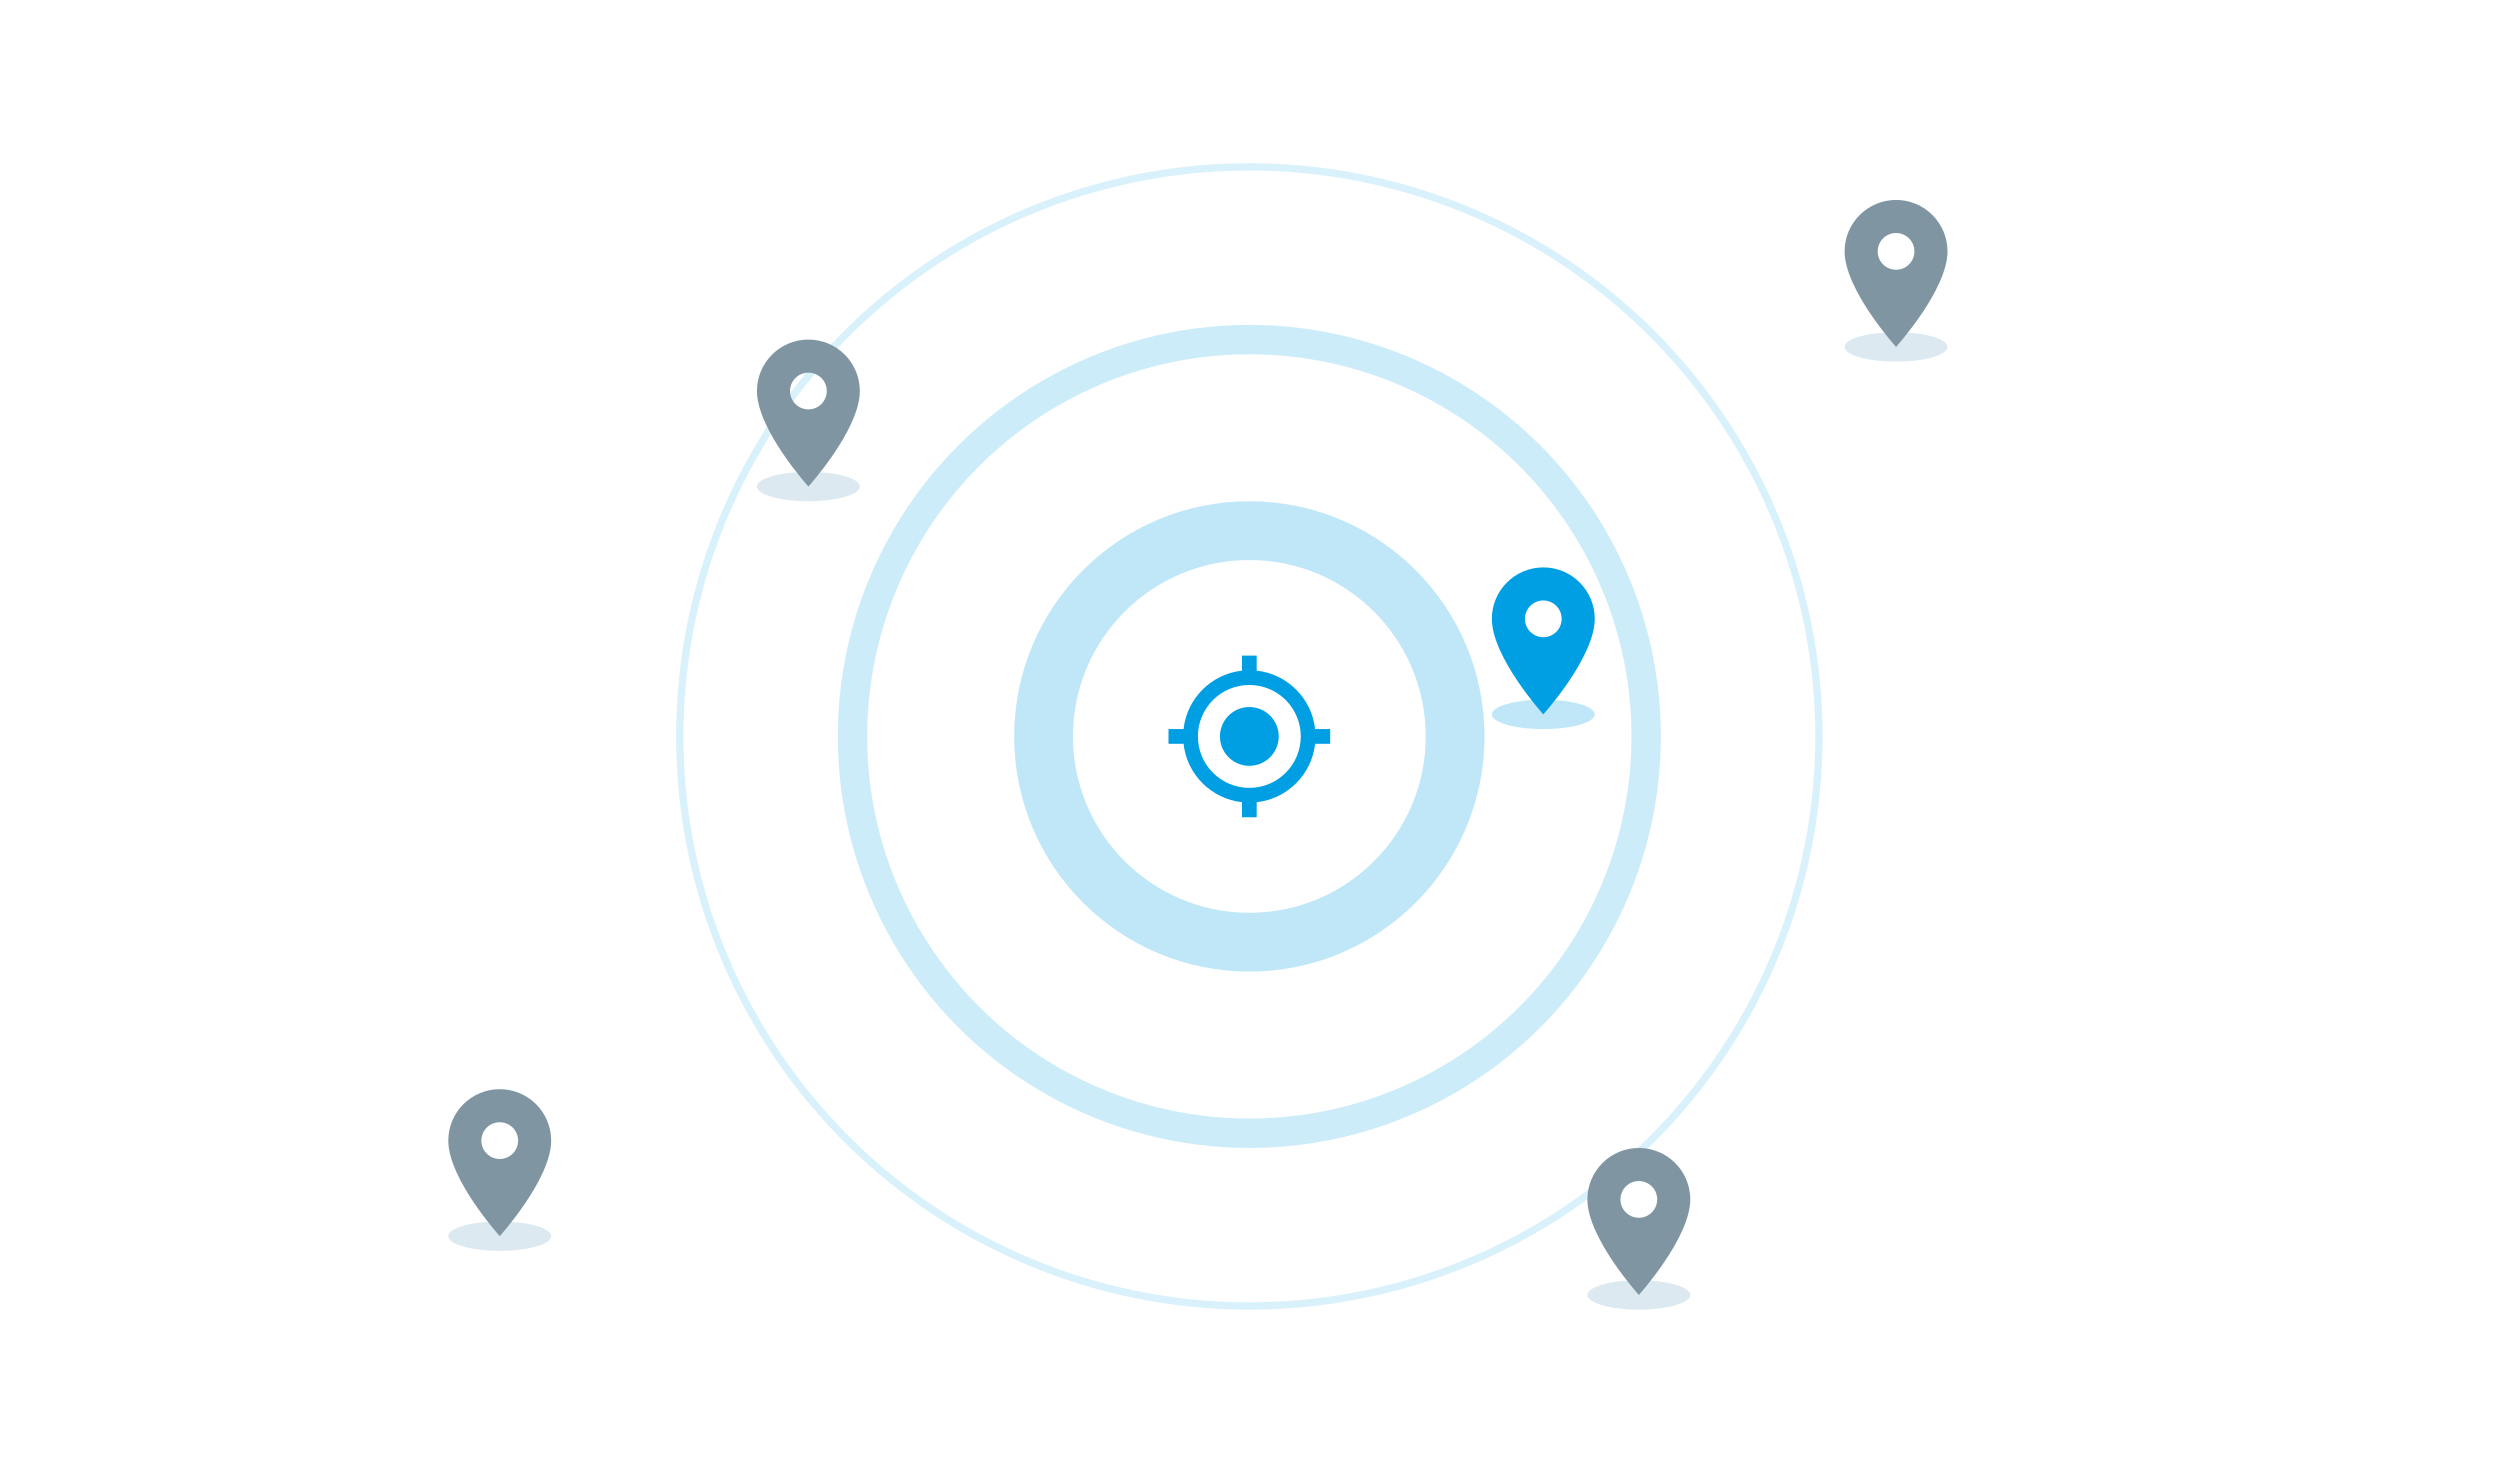 <svg width="718" height="423" viewBox="0 0 718 423" fill="none" xmlns="http://www.w3.org/2000/svg">
<circle opacity="0.3" cx="358.809" cy="211.5" r="163.575" stroke="#80CFF1" stroke-width="2.111"/>
<circle opacity="0.4" cx="358.809" cy="211.5" r="113.975" stroke="#80CFF1" stroke-width="8.443"/>
<circle cx="358.81" cy="211.5" r="59.098" stroke="#BFE7F8" stroke-width="16.885"/>
<ellipse cx="232.171" cy="139.738" rx="14.774" ry="4.221" fill="#DCE9F1"/>
<path d="M232.171 117.576C230.772 117.576 229.429 117.02 228.44 116.031C227.45 115.041 226.894 113.699 226.894 112.3C226.894 110.9 227.45 109.558 228.44 108.569C229.429 107.579 230.772 107.023 232.171 107.023C233.57 107.023 234.913 107.579 235.902 108.569C236.892 109.558 237.448 110.9 237.448 112.3C237.448 112.993 237.311 113.679 237.046 114.319C236.781 114.959 236.392 115.541 235.902 116.031C235.412 116.521 234.83 116.91 234.19 117.175C233.55 117.44 232.864 117.576 232.171 117.576V117.576ZM232.171 97.525C228.253 97.525 224.495 99.082 221.724 101.853C218.953 104.623 217.396 108.381 217.396 112.3C217.396 123.381 232.171 139.738 232.171 139.738C232.171 139.738 246.946 123.381 246.946 112.3C246.946 108.381 245.389 104.623 242.618 101.853C239.847 99.082 236.089 97.525 232.171 97.525V97.525Z" fill="#8095A2"/>
<ellipse cx="443.235" cy="205.168" rx="14.774" ry="4.221" fill="#BFE7F8"/>
<path d="M443.235 183.006C441.836 183.006 440.494 182.451 439.504 181.461C438.515 180.471 437.959 179.129 437.959 177.73C437.959 176.33 438.515 174.988 439.504 173.999C440.494 173.009 441.836 172.453 443.235 172.453C444.635 172.453 445.977 173.009 446.967 173.999C447.956 174.988 448.512 176.33 448.512 177.73C448.512 178.423 448.376 179.109 448.11 179.749C447.845 180.389 447.457 180.971 446.967 181.461C446.477 181.951 445.895 182.34 445.255 182.605C444.615 182.87 443.928 183.006 443.235 183.006V183.006ZM443.235 162.955C439.317 162.955 435.559 164.512 432.788 167.283C430.018 170.053 428.461 173.811 428.461 177.73C428.461 188.811 443.235 205.168 443.235 205.168C443.235 205.168 458.01 188.811 458.01 177.73C458.01 173.811 456.453 170.053 453.683 167.283C450.912 164.512 447.154 162.955 443.235 162.955V162.955Z" fill="#009FE3"/>
<ellipse cx="470.673" cy="371.909" rx="14.774" ry="4.221" fill="#DCE9F1"/>
<path d="M470.673 349.747C469.274 349.747 467.932 349.191 466.942 348.202C465.953 347.212 465.397 345.87 465.397 344.471C465.397 343.071 465.953 341.729 466.942 340.74C467.932 339.75 469.274 339.194 470.673 339.194C472.073 339.194 473.415 339.75 474.405 340.74C475.394 341.729 475.95 343.071 475.95 344.471C475.95 345.164 475.814 345.85 475.548 346.49C475.283 347.13 474.895 347.712 474.405 348.202C473.915 348.692 473.333 349.08 472.693 349.346C472.053 349.611 471.366 349.747 470.673 349.747V349.747ZM470.673 329.696C466.755 329.696 462.997 331.253 460.226 334.024C457.456 336.794 455.899 340.552 455.899 344.471C455.899 355.552 470.673 371.909 470.673 371.909C470.673 371.909 485.448 355.552 485.448 344.471C485.448 340.552 483.891 336.794 481.121 334.024C478.35 331.253 474.592 329.696 470.673 329.696V329.696Z" fill="#8095A2"/>
<ellipse cx="143.524" cy="355.024" rx="14.774" ry="4.221" fill="#DCE9F1"/>
<path d="M143.524 332.862C142.125 332.862 140.782 332.306 139.793 331.317C138.803 330.327 138.247 328.985 138.247 327.586C138.247 326.186 138.803 324.844 139.793 323.854C140.782 322.865 142.125 322.309 143.524 322.309C144.923 322.309 146.266 322.865 147.255 323.854C148.245 324.844 148.801 326.186 148.801 327.586C148.801 328.278 148.664 328.965 148.399 329.605C148.134 330.245 147.745 330.827 147.255 331.317C146.765 331.807 146.183 332.195 145.543 332.46C144.903 332.726 144.217 332.862 143.524 332.862V332.862ZM143.524 312.811C139.606 312.811 135.848 314.368 133.077 317.138C130.306 319.909 128.75 323.667 128.75 327.586C128.75 338.666 143.524 355.024 143.524 355.024C143.524 355.024 158.299 338.666 158.299 327.586C158.299 323.667 156.742 319.909 153.971 317.138C151.2 314.368 147.442 312.811 143.524 312.811V312.811Z" fill="#8095A2"/>
<ellipse cx="544.547" cy="99.636" rx="14.774" ry="4.221" fill="#DCE9F1"/>
<path d="M544.546 77.474C543.147 77.474 541.805 76.918 540.815 75.929C539.826 74.939 539.27 73.597 539.27 72.198C539.27 70.798 539.826 69.456 540.815 68.466C541.805 67.477 543.147 66.921 544.546 66.921C545.946 66.921 547.288 67.477 548.278 68.466C549.267 69.456 549.823 70.798 549.823 72.198C549.823 72.891 549.687 73.577 549.421 74.217C549.156 74.857 548.768 75.439 548.278 75.929C547.788 76.419 547.206 76.807 546.566 77.073C545.926 77.338 545.239 77.474 544.546 77.474V77.474ZM544.546 57.423C540.628 57.423 536.87 58.98 534.099 61.75C531.329 64.521 529.772 68.279 529.772 72.198C529.772 83.278 544.546 99.636 544.546 99.636C544.546 99.636 559.321 83.278 559.321 72.198C559.321 68.279 557.764 64.521 554.994 61.75C552.223 58.98 548.465 57.423 544.546 57.423V57.423Z" fill="#8095A2"/>
<path d="M358.809 203.057C361.048 203.057 363.196 203.947 364.779 205.53C366.362 207.114 367.252 209.261 367.252 211.5C367.252 213.739 366.362 215.887 364.779 217.47C363.196 219.053 361.048 219.943 358.809 219.943C356.57 219.943 354.423 219.053 352.84 217.47C351.256 215.887 350.367 213.739 350.367 211.5C350.367 209.261 351.256 207.114 352.84 205.53C354.423 203.947 356.57 203.057 358.809 203.057V203.057ZM339.919 213.611H335.592V209.389H339.919C340.869 200.588 347.897 193.56 356.699 192.61V188.283H360.92V192.61C369.721 193.56 376.75 200.588 377.7 209.389H382.026V213.611H377.7C376.75 222.412 369.721 229.441 360.92 230.39V234.717H356.699V230.39C347.897 229.441 340.869 222.412 339.919 213.611ZM358.809 196.726C354.891 196.726 351.133 198.282 348.362 201.053C345.591 203.824 344.035 207.582 344.035 211.5C344.035 215.418 345.591 219.176 348.362 221.947C351.133 224.718 354.891 226.275 358.809 226.275C362.728 226.275 366.486 224.718 369.257 221.947C372.027 219.176 373.584 215.418 373.584 211.5C373.584 207.582 372.027 203.824 369.257 201.053C366.486 198.282 362.728 196.726 358.809 196.726V196.726Z" fill="#009FE3"/>
</svg>
